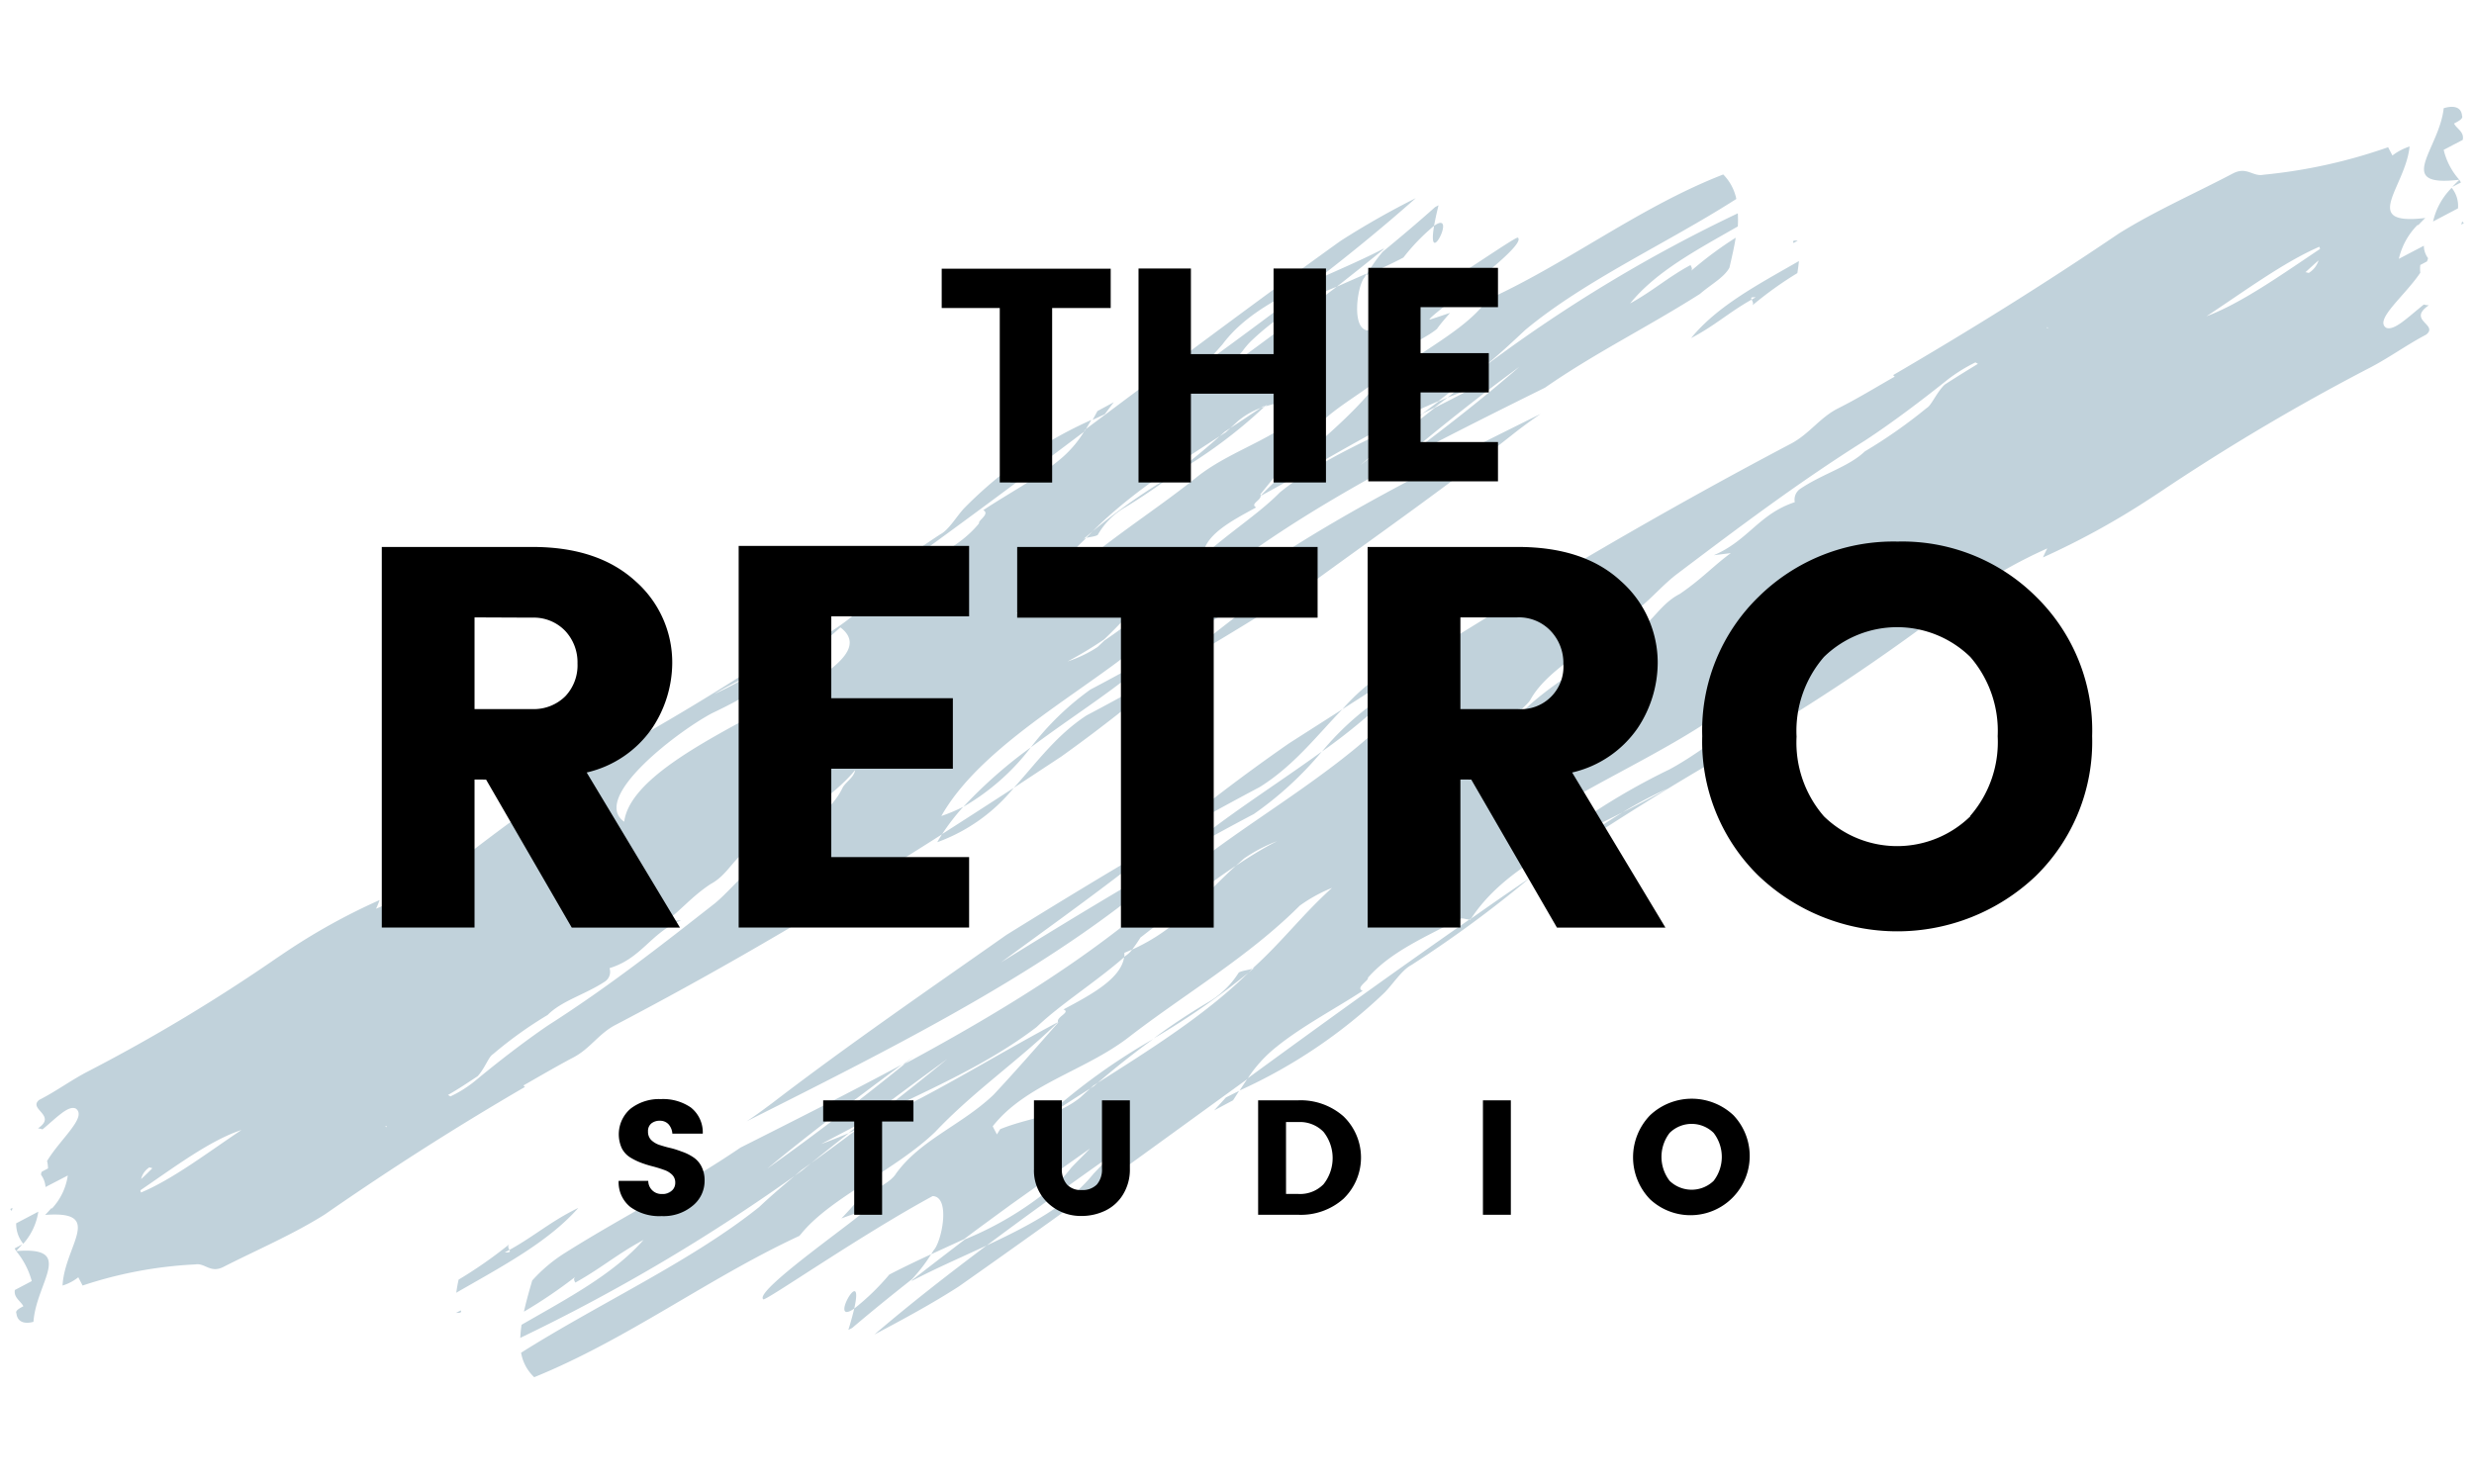 <?xml version="1.0" encoding="UTF-8" standalone="no"?>
<!-- Created with Inkscape (http://www.inkscape.org/) -->

<svg
   width="100"
   height="60"
   viewBox="0 0 100 60"
   xmlns="http://www.w3.org/2000/svg"
   xmlns:svg="http://www.w3.org/2000/svg">

   <path style="fill:#c1d2db;stroke-width:0.53"
      d="m 59.434,37.148 c -3.177,2.214 -6.111,4.337 -9.002,6.45 l -0.328,0.492 a 21.034,21.034 0 0 0 5.825,-3.924 c 0.328,-0.312 0.725,-0.943 1.112,-1.144 a 47.834,47.834 0 0 0 4.798,-3.527 q -1.16,0.784 -2.341,1.62 z m -10.358,7.747 0.763,-0.408 c 0.085,-0.127 0.164,-0.254 0.244,-0.381 l -0.53,0.265 z m -6.694,0.154 h 0.079 c 0.567,-0.381 1.154,-0.757 1.753,-1.133 0.747,-0.651 1.552,-1.292 2.399,-1.906 a 24.963,24.963 0 0 0 -4.231,3.04 z m -6.958,0.042 -0.556,0.275 -0.567,0.44 0.402,-0.169 c 0.233,-0.185 0.482,-0.365 0.72,-0.545 z m 9.919,-9.786 c 0.461,-0.397 0.921,-0.778 1.377,-1.154 -2.039,1.186 -4.04,2.409 -6.032,3.643 -3.177,2.235 -6.355,4.416 -9.447,6.784 -0.355,0.265 -0.71,0.53 -1.059,0.757 6.386,-3.209 12.757,-6.408 17.39,-10.591 0.079,-0.085 0.18,-0.164 0.27,-0.249 -2.515,1.424 -4.957,2.913 -7.382,4.416 1.631,-1.197 3.273,-2.372 4.882,-3.606 z m 8.918,-6.63 -2.155,1.377 c -1.975,1.372 -3.675,2.69 -5.386,4.099 q 2.065,-1.202 4.199,-2.33 c 1.387,-0.868 2.288,-2.06 3.341,-3.146 z m -19.567,16.946 c -0.757,0.567 -1.52,1.133 -2.304,1.689 -0.577,0.498 -1.144,0.958 -1.7,1.488 -2.743,2.198 -6.45,3.887 -9.627,5.894 a 1.763,1.763 0 0 0 0.53,0.99 c 3.77,-1.53 7.043,-4.009 10.718,-5.714 l 0.069,-0.079 c 1.181,-1.467 3.786,-2.558 5.412,-4.115 1.578,-1.668 3.394,-2.897 4.983,-4.454 -2.748,1.456 -5.253,3.077 -8.081,4.3 z m -3.67,1.62 c 1.938,-1.377 3.792,-2.807 5.56,-4.236 3.998,-2.155 7.731,-4.459 10.734,-7.191 2.6,-2.494 8.07,-5.094 10.204,-8.473 a 7.265,7.265 0 0 0 -0.985,0.429 10.178,10.178 0 0 0 0.99,-1.213 c 4.856,-3.045 9.691,-5.894 14.859,-8.616 0.763,-0.402 1.165,-1.059 1.928,-1.44 0.763,-0.381 1.52,-0.847 2.266,-1.271 a 0.095,0.095 0 0 0 -0.069,-0.058 c 3.082,-1.8 6.069,-3.654 9.14,-5.735 1.472,-0.916 3.066,-1.615 4.597,-2.42 0.572,-0.302 0.805,0.138 1.244,0.048 a 21.415,21.415 0 0 0 5.036,-1.112 l 0.175,0.334 a 2.325,2.325 0 0 1 0.694,-0.365 c -0.169,1.663 -2.033,3.209 0.635,2.891 v 0 c -0.106,0.101 -0.196,0.196 -0.281,0.286 h -0.037 c 0,0 0,0 0,0 a 2.838,2.838 0 0 0 -0.752,1.366 l 1.011,-0.53 a 0.858,0.858 0 0 0 0.169,0.503 0.763,0.763 0 0 1 -0.042,0.132 l -0.27,0.143 a 1.191,1.191 0 0 0 0,0.312 c -0.625,0.937 -1.88,1.912 -1.377,2.229 0.328,0.127 0.863,-0.418 1.52,-0.943 a 0.667,0.667 0 0 0 0.201,0.032 c -0.895,0.614 0.408,0.773 -0.106,1.186 -0.768,0.402 -1.472,0.916 -2.24,1.319 a 88.07,88.07 0 0 0 -8.568,5.078 l -0.381,0.249 a 31.593,31.593 0 0 1 -4.3,2.362 3.876,3.876 0 0 1 0.175,-0.365 19.694,19.694 0 0 0 -3.442,1.975 84.877,84.877 0 0 1 -8.277,5.629 c -3.177,1.774 -6.127,3.633 -9.193,5.719 a 35.92,35.92 0 0 1 3.739,-2.648 c 0.62,-0.312 1.234,-0.63 1.816,-0.964 a 17.422,17.422 0 0 0 -1.816,0.964 c -2.378,1.197 -4.872,2.341 -6.143,4.332 -0.244,0 -0.302,-0.101 -0.492,0 -1.34,0.71 -2.738,1.303 -3.654,2.351 0.058,0.106 -0.53,0.408 -0.212,0.53 -1.091,0.715 -2.431,1.419 -3.458,2.245 a 5.407,5.407 0 0 0 -1.207,1.324 c -3.797,2.754 -7.546,5.491 -11.65,8.378 -1.059,0.688 -2.309,1.361 -3.421,1.949 1.44,-1.234 2.971,-2.425 4.538,-3.601 1.705,-0.794 3.299,-1.636 4.311,-2.891 0.249,-0.265 0.503,-0.53 0.757,-0.778 -1.721,1.218 -3.421,2.436 -5.068,3.67 -1.006,0.471 -2.049,0.921 -3.04,1.44 l 0.048,-0.058 q 1.059,-0.821 2.118,-1.631 a 13.392,13.392 0 0 0 3.95,-2.489 5.147,5.147 0 0 0 0.344,-0.408 c 0.249,-0.265 0.53,-0.53 0.757,-0.773 -1.059,0.747 -2.118,1.499 -3.177,2.251 -0.641,0.471 -1.287,0.937 -1.917,1.414 l -1.329,0.609 a 1.493,1.493 0 0 0 0.095,-0.154 c 0.323,-0.312 0.715,-2.171 -0.032,-2.198 -2.934,1.589 -6.789,4.279 -6.847,4.173 -0.424,-0.344 4.321,-3.58 4.072,-3.59 -0.312,0.101 -0.614,0.207 -0.916,0.323 0.222,-0.233 0.434,-0.461 0.625,-0.694 0.53,-0.413 1.334,-0.704 1.589,-1.128 0.99,-1.366 2.648,-1.954 3.935,-3.177 0.784,-0.837 1.7,-1.88 2.616,-2.923 -0.117,-0.222 0.53,-0.413 0.212,-0.53 1.059,-0.567 2.33,-1.229 2.452,-2.118 l 0.069,-0.058 a 0.969,0.969 0 0 0 0.254,-0.244 c 1.859,-0.837 2.791,-2.118 4.194,-3.389 0.53,-0.35 1.059,-0.688 1.668,-0.996 a 6.228,6.228 0 0 0 -1.34,0.704 l -0.328,0.291 c -1.372,0.911 -2.6,1.933 -3.855,2.902 -0.079,0.122 -0.207,0.323 -0.339,0.487 l -0.312,0.132 c 0,0.058 0,0.117 0,0.169 -1.154,1.011 -2.59,1.912 -3.543,2.828 -1.922,1.477 -4.284,2.51 -6.482,3.569 0.98,-0.752 1.938,-1.515 2.87,-2.277 -1.207,0.879 -2.341,1.716 -3.426,2.552 l -0.53,0.286 -1.149,0.604 c 0.387,-0.138 0.757,-0.291 1.128,-0.445 q -0.969,0.757 -1.901,1.52 a 74.852,74.852 0 0 1 -11.385,6.762 4.687,4.687 0 0 1 0.053,-0.53 c 1.838,-1.059 3.707,-2.039 4.93,-3.431 -1.059,0.567 -1.726,1.154 -2.759,1.726 -0.032,-0.064 -0.09,-0.148 0,-0.233 a 19.721,19.721 0 0 1 -2.076,1.409 c 0.09,-0.413 0.212,-0.837 0.334,-1.26 a 6.249,6.249 0 0 1 1.361,-1.139 c 2.383,-1.499 4.766,-2.674 7.059,-4.236 2.198,-1.107 4.395,-2.214 6.524,-3.357 -1.959,1.456 -3.744,2.801 -5.433,4.199 z m 62.694,-36.714 c -0.175,0.154 -0.349,0.312 -0.53,0.477 A 1.202,1.202 0 0 1 93.32,11.036 0.921,0.921 0 0 0 93.717,10.528 Z m -4.533,2.261 c 1.414,-0.53 3.013,-1.668 4.591,-2.722 A 0.445,0.445 0 0 0 93.749,9.977 c -1.456,0.63 -3.04,1.811 -4.565,2.812 z m -6.45,0.482 h 0.048 a 0.217,0.217 0 0 1 -0.026,-0.048 z M 61.266,29.057 c 1.239,-1.356 3.177,-2.367 4.951,-3.596 0.572,-0.302 0.916,-1.059 1.679,-1.446 0.9,-0.614 1.361,-1.139 2.065,-1.652 l -0.688,0.085 c 1.398,-0.598 1.816,-1.663 3.273,-2.145 a 0.53,0.53 0 0 1 0.207,-0.53 c 0.9,-0.614 1.97,-0.895 2.621,-1.52 a 20.557,20.557 0 0 0 2.505,-1.758 c 0.191,-0.101 0.397,-0.63 0.725,-0.943 0.445,-0.291 0.895,-0.567 1.345,-0.842 l -0.101,-0.058 a 6.566,6.566 0 0 0 -1.112,0.688 c -1.033,0.826 -2.256,1.753 -3.347,2.468 -2.754,1.732 -5.2,3.585 -7.647,5.433 -0.53,0.413 -0.974,0.937 -1.488,1.345 -1.493,1.35 -3.654,2.351 -4.395,3.707 -0.138,0.238 -0.519,0.44 -0.593,0.763 z m 0.371,5.894 a 26.642,26.642 0 0 1 5.825,-3.834 c 1.536,-0.805 5.587,-3.786 4.125,-4.702 -0.609,3.394 -12.609,6.715 -9.95,8.536 z M 46.741,45.383 a 12.709,12.709 0 0 1 2.314,-1.636 z m 5.793,-8.764 c -2.081,2.081 -4.702,3.601 -6.958,5.354 -1.742,1.324 -4.136,1.885 -5.449,3.564 0.053,0.111 0.111,0.217 0.169,0.328 l 0.132,-0.212 c 0.71,-0.286 1.34,-0.397 1.954,-0.604 l -0.085,0.085 0.164,-0.111 a 3.924,3.924 0 0 0 1.207,-0.651 c 0.175,-0.164 0.36,-0.323 0.53,-0.482 2.288,-1.456 4.665,-2.928 6.466,-4.766 1.17,-1.059 2.023,-2.192 3.177,-3.225 a 6.106,6.106 0 0 0 -1.308,0.72 z m -3.781,3.95 c -0.736,0.44 -1.451,0.916 -2.118,1.414 a 29.941,29.941 0 0 0 4.067,-2.854 c -0.191,0.101 -0.44,0.09 -0.63,0.191 A 3.643,3.643 0 0 1 48.753,40.569 Z m -12.296,2.499 0.127,-0.069 0.344,-0.275 z m -1.928,9.839 c 0.429,-1.906 -1.086,0.752 0,0 z m 1.419,-1.377 a 9.569,9.569 0 0 1 -1.419,1.377 c -0.053,0.222 -0.127,0.503 -0.238,0.863 l 0.154,-0.079 c 0.784,-0.667 1.589,-1.319 2.415,-1.97 a 6.551,6.551 0 0 0 0.778,-1.011 c -0.572,0.265 -1.139,0.535 -1.689,0.821 z M 56.543,27.77 a 11.354,11.354 0 0 0 -3.108,2.616 23.623,23.623 0 0 0 3.108,-2.616 z m 1.223,-1.525 a 8.865,8.865 0 0 0 -3.506,2.431 c 1.096,-0.704 2.182,-1.398 3.267,-2.081 0.074,-0.127 0.164,-0.233 0.238,-0.35 z m -7.085,6.667 a 13.948,13.948 0 0 0 2.748,-2.526 c -2.012,1.456 -4.162,2.791 -5.597,4.083 q 1.403,-0.794 2.849,-1.557 z m -32.059,20.07 -0.191,0.101 c 0.228,0.011 0.222,-0.048 0.191,-0.101 z m 1.97,-2.447 c 0.037,0.069 0.037,0.111 -0.191,0.106 l 0.191,-0.106 c -0.032,-0.064 -0.09,-0.148 0,-0.233 a 17.962,17.962 0 0 1 -2.055,1.435 c -0.037,0.169 -0.069,0.339 -0.095,0.53 1.838,-1.059 3.707,-2.039 4.935,-3.431 -1.112,0.54 -1.753,1.128 -2.785,1.7 z m 77.754,-41.58 1.006,-0.53 a 1.144,1.144 0 0 0 -0.254,-0.831 2.796,2.796 0 0 0 -0.752,1.361 z m 1.059,-1.689 a 2.764,2.764 0 0 1 -0.63,-1.207 l 0.768,-0.402 c 0.074,-0.323 -0.233,-0.44 -0.35,-0.662 0.191,-0.101 0.381,-0.201 0.323,-0.312 -0.026,-0.355 -0.334,-0.434 -0.741,-0.307 -0.175,1.663 -2.039,3.209 0.63,2.891 z m 0.079,1.816 0.106,-0.058 a 0.948,0.948 0 0 1 -0.069,-0.074 1.234,1.234 0 0 1 -0.037,0.132 z m -0.36,-1.525 0.349,-0.18 -0.064,-0.106 q -0.159,0.148 -0.286,0.286 z M 35.89,23.311 c 2.796,-2.012 5.396,-3.945 7.943,-5.867 0.095,-0.148 0.185,-0.307 0.281,-0.466 a 16.808,16.808 0 0 0 -5.131,3.559 c -0.281,0.286 -0.625,0.884 -0.964,1.059 a 37.678,37.678 0 0 0 -4.247,3.23 c 0.683,-0.477 1.372,-0.964 2.071,-1.472 z m 9.129,-7.048 -0.657,0.355 c -0.069,0.122 -0.132,0.244 -0.201,0.36 l 0.492,-0.228 z m 6.111,0.164 h -0.069 c -0.53,0.344 -1.027,0.688 -1.557,1.027 -0.657,0.598 -1.366,1.186 -2.118,1.742 a 19.911,19.911 0 0 0 3.744,-2.77 z m 6.355,0.302 0.498,-0.249 0.53,-0.408 -0.355,0.154 z m -8.642,9.071 c -0.402,0.36 -0.805,0.715 -1.207,1.059 1.811,-1.059 3.59,-2.155 5.354,-3.267 2.791,-2.033 5.613,-4.009 8.34,-6.175 0.312,-0.238 0.625,-0.466 0.943,-0.683 -5.698,2.828 -11.375,5.64 -15.431,9.532 a 3.177,3.177 0 0 1 -0.233,0.228 c 2.235,-1.266 4.401,-2.605 6.556,-3.956 -1.456,1.064 -2.902,2.134 -4.321,3.262 z m -7.864,6.053 1.912,-1.26 c 1.742,-1.244 3.241,-2.452 4.766,-3.744 -1.229,0.715 -2.468,1.409 -3.739,2.076 -1.234,0.81 -2.018,1.912 -2.939,2.928 z M 58.131,16.226 q 0.996,-0.784 2.028,-1.546 c 0.53,-0.434 1.006,-0.884 1.493,-1.34 2.431,-2.023 5.73,-3.5 8.531,-5.296 A 1.975,1.975 0 0 0 69.654,7.054 C 66.276,8.367 63.39,10.628 60.122,12.116 l -0.053,0.074 c -1.022,1.377 -3.352,2.319 -4.766,3.76 -1.361,1.552 -2.95,2.648 -4.364,4.109 2.425,-1.297 4.655,-2.764 7.191,-3.834 z m -12.63,4.273 c 0.651,-0.397 1.287,-0.831 1.89,-1.282 a 24.01,24.01 0 0 0 -3.59,2.574 c 0.169,-0.09 0.397,-0.069 0.567,-0.159 a 3.024,3.024 0 0 1 1.133,-1.133 z m 11.131,-1.853 -0.122,0.058 -0.302,0.254 z m 1.334,-9.516 c -0.307,1.843 0.958,-0.678 0,0 z m -1.239,1.282 a 8.187,8.187 0 0 1 1.239,-1.282 c 0.037,-0.212 0.095,-0.482 0.18,-0.831 l -0.138,0.074 c -0.688,0.614 -1.398,1.213 -2.118,1.806 a 6.593,6.593 0 0 0 -0.667,0.948 c 0.508,-0.228 1.017,-0.455 1.504,-0.715 z M 38.94,32.621 a 9.235,9.235 0 0 0 2.727,-2.404 18.624,18.624 0 0 0 -2.727,2.404 z m -1.054,1.43 a 7.112,7.112 0 0 0 3.093,-2.198 q -1.451,0.943 -2.897,1.869 c -0.074,0.117 -0.138,0.217 -0.196,0.328 z m 6.185,-6.169 a 11.317,11.317 0 0 0 -2.404,2.335 c 1.774,-1.329 3.707,-2.526 4.941,-3.707 -0.837,0.455 -1.679,0.921 -2.537,1.372 z m 28.426,-18.058 0.169,-0.095 c -0.207,-0.016 -0.207,0.026 -0.169,0.095 z m -1.695,2.288 c -0.037,-0.064 -0.037,-0.111 0.164,-0.09 l -0.164,0.09 c 0.032,0.069 0.09,0.154 0.032,0.233 a 14.774,14.774 0 0 1 1.816,-1.303 c 0.026,-0.164 0.048,-0.328 0.064,-0.487 -1.631,0.937 -3.299,1.811 -4.358,3.114 0.964,-0.503 1.53,-1.043 2.447,-1.557 z m -9.394,2.722 c -1.705,1.25 -3.341,2.558 -4.898,3.871 -3.553,1.917 -6.852,3.988 -9.5,6.508 -2.266,2.314 -7.154,4.591 -8.96,7.779 a 6.715,6.715 0 0 0 0.884,-0.371 9.188,9.188 0 0 0 -0.858,1.112 c -4.305,2.743 -8.595,5.296 -13.196,7.705 -0.683,0.355 -1.017,0.953 -1.7,1.313 -0.683,0.36 -1.35,0.752 -2.018,1.133 a 0.101,0.101 0 0 0 0.064,0.058 c -2.732,1.589 -5.386,3.278 -8.102,5.163 -1.308,0.821 -2.732,1.424 -4.093,2.118 -0.53,0.27 -0.741,-0.169 -1.139,-0.101 A 16.988,16.988 0 0 0 3.339,51.976 L 3.164,51.642 A 1.891,1.891 0 0 1 2.528,51.976 C 2.613,50.355 4.249,48.936 1.824,49.121 v 0 c 0.09,-0.09 0.169,-0.18 0.244,-0.265 h 0.037 v 0 a 2.473,2.473 0 0 0 0.635,-1.329 l -0.9,0.466 a 0.943,0.943 0 0 0 -0.18,-0.492 c 0,-0.042 0,-0.085 0.037,-0.132 L 1.941,47.241 A 1.387,1.387 0 0 0 1.903,46.94 C 2.433,46.055 3.54,45.16 3.063,44.821 2.761,44.678 2.295,45.182 1.718,45.663 a 0.778,0.778 0 0 0 -0.185,-0.042 c 0.794,-0.53 -0.408,-0.768 0.048,-1.149 0.683,-0.344 1.303,-0.81 2.007,-1.17 A 69.964,69.964 0 0 0 11.181,38.737 l 0.339,-0.228 a 25.212,25.212 0 0 1 3.823,-2.118 3.442,3.442 0 0 1 -0.143,0.35 15.574,15.574 0 0 0 3.087,-1.71 67.746,67.746 0 0 1 7.324,-5.1 c 2.812,-1.589 5.444,-3.257 8.15,-5.142 a 28.988,28.988 0 0 1 -3.299,2.42 c -0.53,0.275 -1.101,0.556 -1.589,0.853 a 14.187,14.187 0 0 0 1.589,-0.853 c 2.118,-1.059 4.353,-2.055 5.428,-3.935 0.222,0 0.281,0.111 0.45,0 1.197,-0.625 2.447,-1.139 3.236,-2.118 -0.058,-0.106 0.455,-0.376 0.169,-0.53 0.964,-0.646 2.161,-1.271 3.066,-2.023 a 4.485,4.485 0 0 0 1.059,-1.239 c 3.352,-2.505 6.656,-4.994 10.31,-7.62 a 32.975,32.975 0 0 1 3.045,-1.732 c -1.271,1.128 -2.611,2.224 -3.998,3.294 -1.52,0.694 -2.939,1.44 -3.813,2.616 -0.217,0.249 -0.434,0.487 -0.657,0.725 1.52,-1.107 3.018,-2.214 4.469,-3.341 0.9,-0.408 1.838,-0.805 2.717,-1.26 a 0.207,0.207 0 0 1 -0.042,0.053 q -0.921,0.752 -1.869,1.493 a 10.475,10.475 0 0 0 -3.506,2.24 3.564,3.564 0 0 0 -0.312,0.376 c -0.212,0.244 -0.434,0.487 -0.657,0.72 q 1.409,-1.027 2.78,-2.049 l 1.695,-1.287 1.202,-0.53 -0.074,0.148 c -0.286,0.291 -0.561,2.086 0.122,2.15 2.611,-1.403 6.016,-3.855 6.074,-3.749 0.402,0.355 -3.792,3.289 -3.564,3.31 0.275,-0.085 0.53,-0.175 0.821,-0.27 -0.191,0.217 -0.376,0.429 -0.53,0.646 -0.45,0.381 -1.191,0.625 -1.419,1.027 -0.847,1.282 -2.325,1.779 -3.458,2.934 -0.683,0.778 -1.472,1.753 -2.261,2.727 0.111,0.222 -0.455,0.381 -0.169,0.53 -0.964,0.53 -2.076,1.091 -2.155,1.949 l -0.058,0.053 a 0.826,0.826 0 0 0 -0.222,0.228 c -1.657,0.725 -2.457,1.922 -3.707,3.103 a 15.722,15.722 0 0 1 -1.483,0.895 5.052,5.052 0 0 0 1.213,-0.583 l 0.286,-0.27 c 1.218,-0.821 2.293,-1.763 3.4,-2.648 a 5.073,5.073 0 0 1 0.286,-0.461 l 0.281,-0.117 c 0,-0.058 0,-0.111 0,-0.164 1.011,-0.932 2.288,-1.742 3.119,-2.595 1.695,-1.366 3.807,-2.235 5.772,-3.177 -0.863,0.683 -1.705,1.382 -2.526,2.081 1.059,-0.8 2.065,-1.562 3.024,-2.33 l 0.492,-0.249 1.022,-0.53 c -0.344,0.117 -0.678,0.244 -1.011,0.376 0.572,-0.461 1.133,-0.921 1.673,-1.393 a 59.728,59.728 0 0 1 10.061,-6.058 4.369,4.369 0 0 1 0,0.53 c -1.631,0.937 -3.299,1.811 -4.353,3.114 0.958,-0.53 1.525,-1.059 2.441,-1.552 0.032,0.064 0.09,0.148 0.032,0.228 a 14.774,14.774 0 0 1 1.795,-1.334 c -0.064,0.397 -0.159,0.805 -0.254,1.213 -0.222,0.402 -0.736,0.667 -1.191,1.059 -2.118,1.345 -4.236,2.383 -6.265,3.792 -1.965,0.974 -3.924,1.949 -5.825,2.965 1.737,-1.297 3.31,-2.521 4.787,-3.807 z M 5.706,47.67 c 0.154,-0.138 0.302,-0.286 0.455,-0.44 a 0.821,0.821 0 0 1 -0.122,-0.032 0.763,0.763 0 0 0 -0.334,0.471 z m 4.046,-1.981 c -1.271,0.424 -2.68,1.483 -4.078,2.436 a 0.445,0.445 0 0 0 0.026,0.09 C 7.008,47.665 8.406,46.59 9.757,45.69 Z m 5.873,-0.164 h -0.048 a 0.492,0.492 0 0 1 0.026,0.053 0.111,0.111 0 0 0 0.026,-0.053 z M 34.566,31.138 c -1.059,1.266 -2.78,2.161 -4.374,3.273 -0.53,0.27 -0.789,0.974 -1.472,1.334 -0.794,0.53 -1.191,1.059 -1.816,1.509 l 0.63,-0.048 c -1.255,0.53 -1.589,1.536 -2.897,1.938 a 0.471,0.471 0 0 1 -0.169,0.53 c -0.794,0.53 -1.763,0.784 -2.33,1.361 A 16.474,16.474 0 0 0 19.924,42.624 c -0.169,0.09 -0.339,0.598 -0.62,0.89 -0.392,0.259 -0.794,0.53 -1.197,0.757 l 0.101,0.058 a 4.888,4.888 0 0 0 0.98,-0.614 c 0.911,-0.757 1.986,-1.589 2.955,-2.251 2.441,-1.557 4.597,-3.251 6.752,-4.941 0.455,-0.376 0.853,-0.863 1.303,-1.244 1.308,-1.244 3.241,-2.118 3.855,-3.421 0.117,-0.233 0.455,-0.408 0.514,-0.72 z m -0.598,-5.772 a 21.06,21.06 0 0 1 -5.174,3.463 c -1.366,0.715 -4.941,3.426 -3.564,4.395 0.429,-3.289 11.248,-5.952 8.738,-7.859 z m 13.165,-9.474 a 10.321,10.321 0 0 1 -2.044,1.493 c 0.678,-0.503 1.361,-0.996 2.044,-1.493 z m -4.888,8.293 c 1.811,-1.933 4.141,-3.294 6.127,-4.893 1.53,-1.223 3.707,-1.657 4.824,-3.23 -0.053,-0.111 -0.111,-0.222 -0.169,-0.328 l -0.111,0.196 c -0.635,0.249 -1.207,0.328 -1.758,0.498 l 0.069,-0.074 -0.138,0.095 a 3.077,3.077 0 0 0 -1.059,0.583 l -0.482,0.445 c -2.028,1.308 -4.136,2.648 -5.703,4.337 -1.022,0.953 -1.758,2.039 -2.775,2.997 a 5.015,5.015 0 0 0 1.176,-0.625 z M 1.549,48.989 0.654,49.46 a 1.26,1.26 0 0 0 0.286,0.826 2.499,2.499 0 0 0 0.609,-1.297 z M 0.654,50.583 A 3.204,3.204 0 0 1 1.284,51.796 l -0.683,0.36 c -0.053,0.307 0.228,0.44 0.344,0.657 -0.169,0.09 -0.339,0.18 -0.281,0.291 0.037,0.344 0.323,0.44 0.688,0.339 0.117,-1.62 1.705,-3.056 -0.699,-2.86 z m -0.148,-1.748 -0.095,0.048 a 0.837,0.837 0 0 1 0.064,0.079 z m 0.392,1.477 -0.307,0.164 0.064,0.106 z"
   />
   <path
      style="stroke-width:0.53"
      d="m 66.698,48.49 a 2.441,2.441 0 0 1 0,-3.4 2.457,2.457 0 0 1 3.368,0 2.394,2.394 0 0 1 -3.368,3.4 z m 2.568,-0.747 a 1.589,1.589 0 0 0 0,-1.938 1.266,1.266 0 0 0 -1.779,0 1.589,1.589 0 0 0 0,1.938 1.282,1.282 0 0 0 1.779,0 z m -9.325,1.372 v -4.628 h 1.128 v 4.628 z m -7.461,-4.628 a 2.616,2.616 0 0 1 1.822,0.646 2.314,2.314 0 0 1 0,3.336 2.59,2.59 0 0 1 -1.822,0.646 h -1.626 v -4.628 z m -0.498,3.786 h 0.498 a 1.324,1.324 0 0 0 1.017,-0.392 1.705,1.705 0 0 0 0,-2.118 1.329,1.329 0 0 0 -1.017,-0.397 H 51.981 Z M 41.793,47.251 v -2.764 h 1.128 v 2.764 a 0.921,0.921 0 0 0 0.207,0.641 0.763,0.763 0 0 0 0.598,0.222 0.805,0.805 0 0 0 0.609,-0.222 0.921,0.921 0 0 0 0.207,-0.641 v -2.764 h 1.128 v 2.764 a 1.922,1.922 0 0 1 -0.286,1.059 1.695,1.695 0 0 1 -0.725,0.646 2.203,2.203 0 0 1 -0.953,0.207 1.928,1.928 0 0 1 -1.356,-0.53 1.79,1.79 0 0 1 -0.556,-1.382 z m -8.52,-1.906 v -0.858 h 3.649 v 0.858 H 35.655 v 3.77 h -1.128 v -3.77 z m -6.598,-0.032 a 0.53,0.53 0 0 0 -0.35,0.111 0.397,0.397 0 0 0 -0.132,0.323 0.477,0.477 0 0 0 0.122,0.339 0.884,0.884 0 0 0 0.328,0.201 c 0.132,0.042 0.286,0.09 0.45,0.127 0.164,0.037 0.328,0.095 0.487,0.154 a 1.943,1.943 0 0 1 0.445,0.222 0.974,0.974 0 0 1 0.328,0.371 1.223,1.223 0 0 1 0.127,0.583 1.287,1.287 0 0 1 -0.482,1.006 1.827,1.827 0 0 1 -1.255,0.418 1.986,1.986 0 0 1 -1.26,-0.365 1.276,1.276 0 0 1 -0.477,-1.059 h 1.197 a 0.53,0.53 0 0 0 0.567,0.53 0.53,0.53 0 0 0 0.381,-0.127 0.429,0.429 0 0 0 0.143,-0.328 0.434,0.434 0 0 0 -0.127,-0.323 0.837,0.837 0 0 0 -0.328,-0.196 C 26.706,47.251 26.558,47.204 26.393,47.161 a 4.39,4.39 0 0 1 -0.492,-0.154 2.489,2.489 0 0 1 -0.445,-0.222 0.943,0.943 0 0 1 -0.328,-0.371 1.366,1.366 0 0 1 0.36,-1.589 1.885,1.885 0 0 1 1.229,-0.387 1.975,1.975 0 0 1 1.207,0.339 1.282,1.282 0 0 1 0.482,1.059 H 27.177 A 0.63,0.63 0 0 0 27.018,45.451 0.466,0.466 0 0 0 26.674,45.313 Z M 60.549,10.829 v 1.589 h -3.13 v 1.859 h 2.759 v 1.589 h -2.759 v 2.007 h 3.13 v 1.589 h -5.243 v -8.632 z m -9.071,0.026 h 2.118 v 8.653 h -2.118 v -3.59 h -3.341 v 3.59 h -2.118 v -8.653 h 2.118 v 3.463 h 3.341 z m -13.414,1.599 v -1.589 h 6.831 v 1.589 h -2.367 v 7.054 H 40.411 V 12.454 Z M 71.093,35.421 a 7.583,7.583 0 0 1 -2.288,-5.656 7.536,7.536 0 0 1 2.288,-5.645 7.753,7.753 0 0 1 5.613,-2.224 7.663,7.663 0 0 1 5.587,2.224 7.562,7.562 0 0 1 2.272,5.645 7.599,7.599 0 0 1 -2.282,5.656 8.123,8.123 0 0 1 -11.189,0 z m 8.547,-2.436 a 4.549,4.549 0 0 0 1.107,-3.22 4.57,4.57 0 0 0 -1.107,-3.204 4.236,4.236 0 0 0 -5.915,0 4.57,4.57 0 0 0 -1.107,3.225 4.549,4.549 0 0 0 1.107,3.22 4.236,4.236 0 0 0 5.915,0 z M 59.03,31.518 v 5.984 H 55.28 V 22.114 h 6.069 q 2.68,0 4.168,1.382 a 4.395,4.395 0 0 1 1.488,3.331 4.792,4.792 0 0 1 -0.81,2.611 4.416,4.416 0 0 1 -2.648,1.795 l 3.77,6.27 h -4.385 l -3.463,-5.984 z m 0,-6.556 v 3.707 h 2.319 A 1.716,1.716 0 0 0 63.192,26.837 1.875,1.875 0 0 0 62.662,25.492 1.763,1.763 0 0 0 61.323,24.962 Z m -17.915,0.011 V 22.114 H 53.258 v 2.86 h -4.199 v 12.529 H 45.309 V 24.973 Z m -1.943,-2.902 v 2.849 h -5.571 v 3.31 H 38.515 v 2.849 H 33.601 V 34.653 h 5.571 v 2.849 H 29.857 V 22.071 Z M 19.181,31.518 V 37.502 H 15.432 V 22.114 h 6.09 q 2.648,0 4.162,1.382 a 4.374,4.374 0 0 1 1.488,3.331 4.792,4.792 0 0 1 -0.81,2.611 4.416,4.416 0 0 1 -2.648,1.795 l 3.77,6.27 h -4.374 l -3.463,-5.984 z m 0,-6.556 v 3.707 h 2.341 a 1.806,1.806 0 0 0 1.329,-0.519 1.822,1.822 0 0 0 0.492,-1.329 1.853,1.853 0 0 0 -0.503,-1.319 1.753,1.753 0 0 0 -1.319,-0.53 z"
   />
</svg>